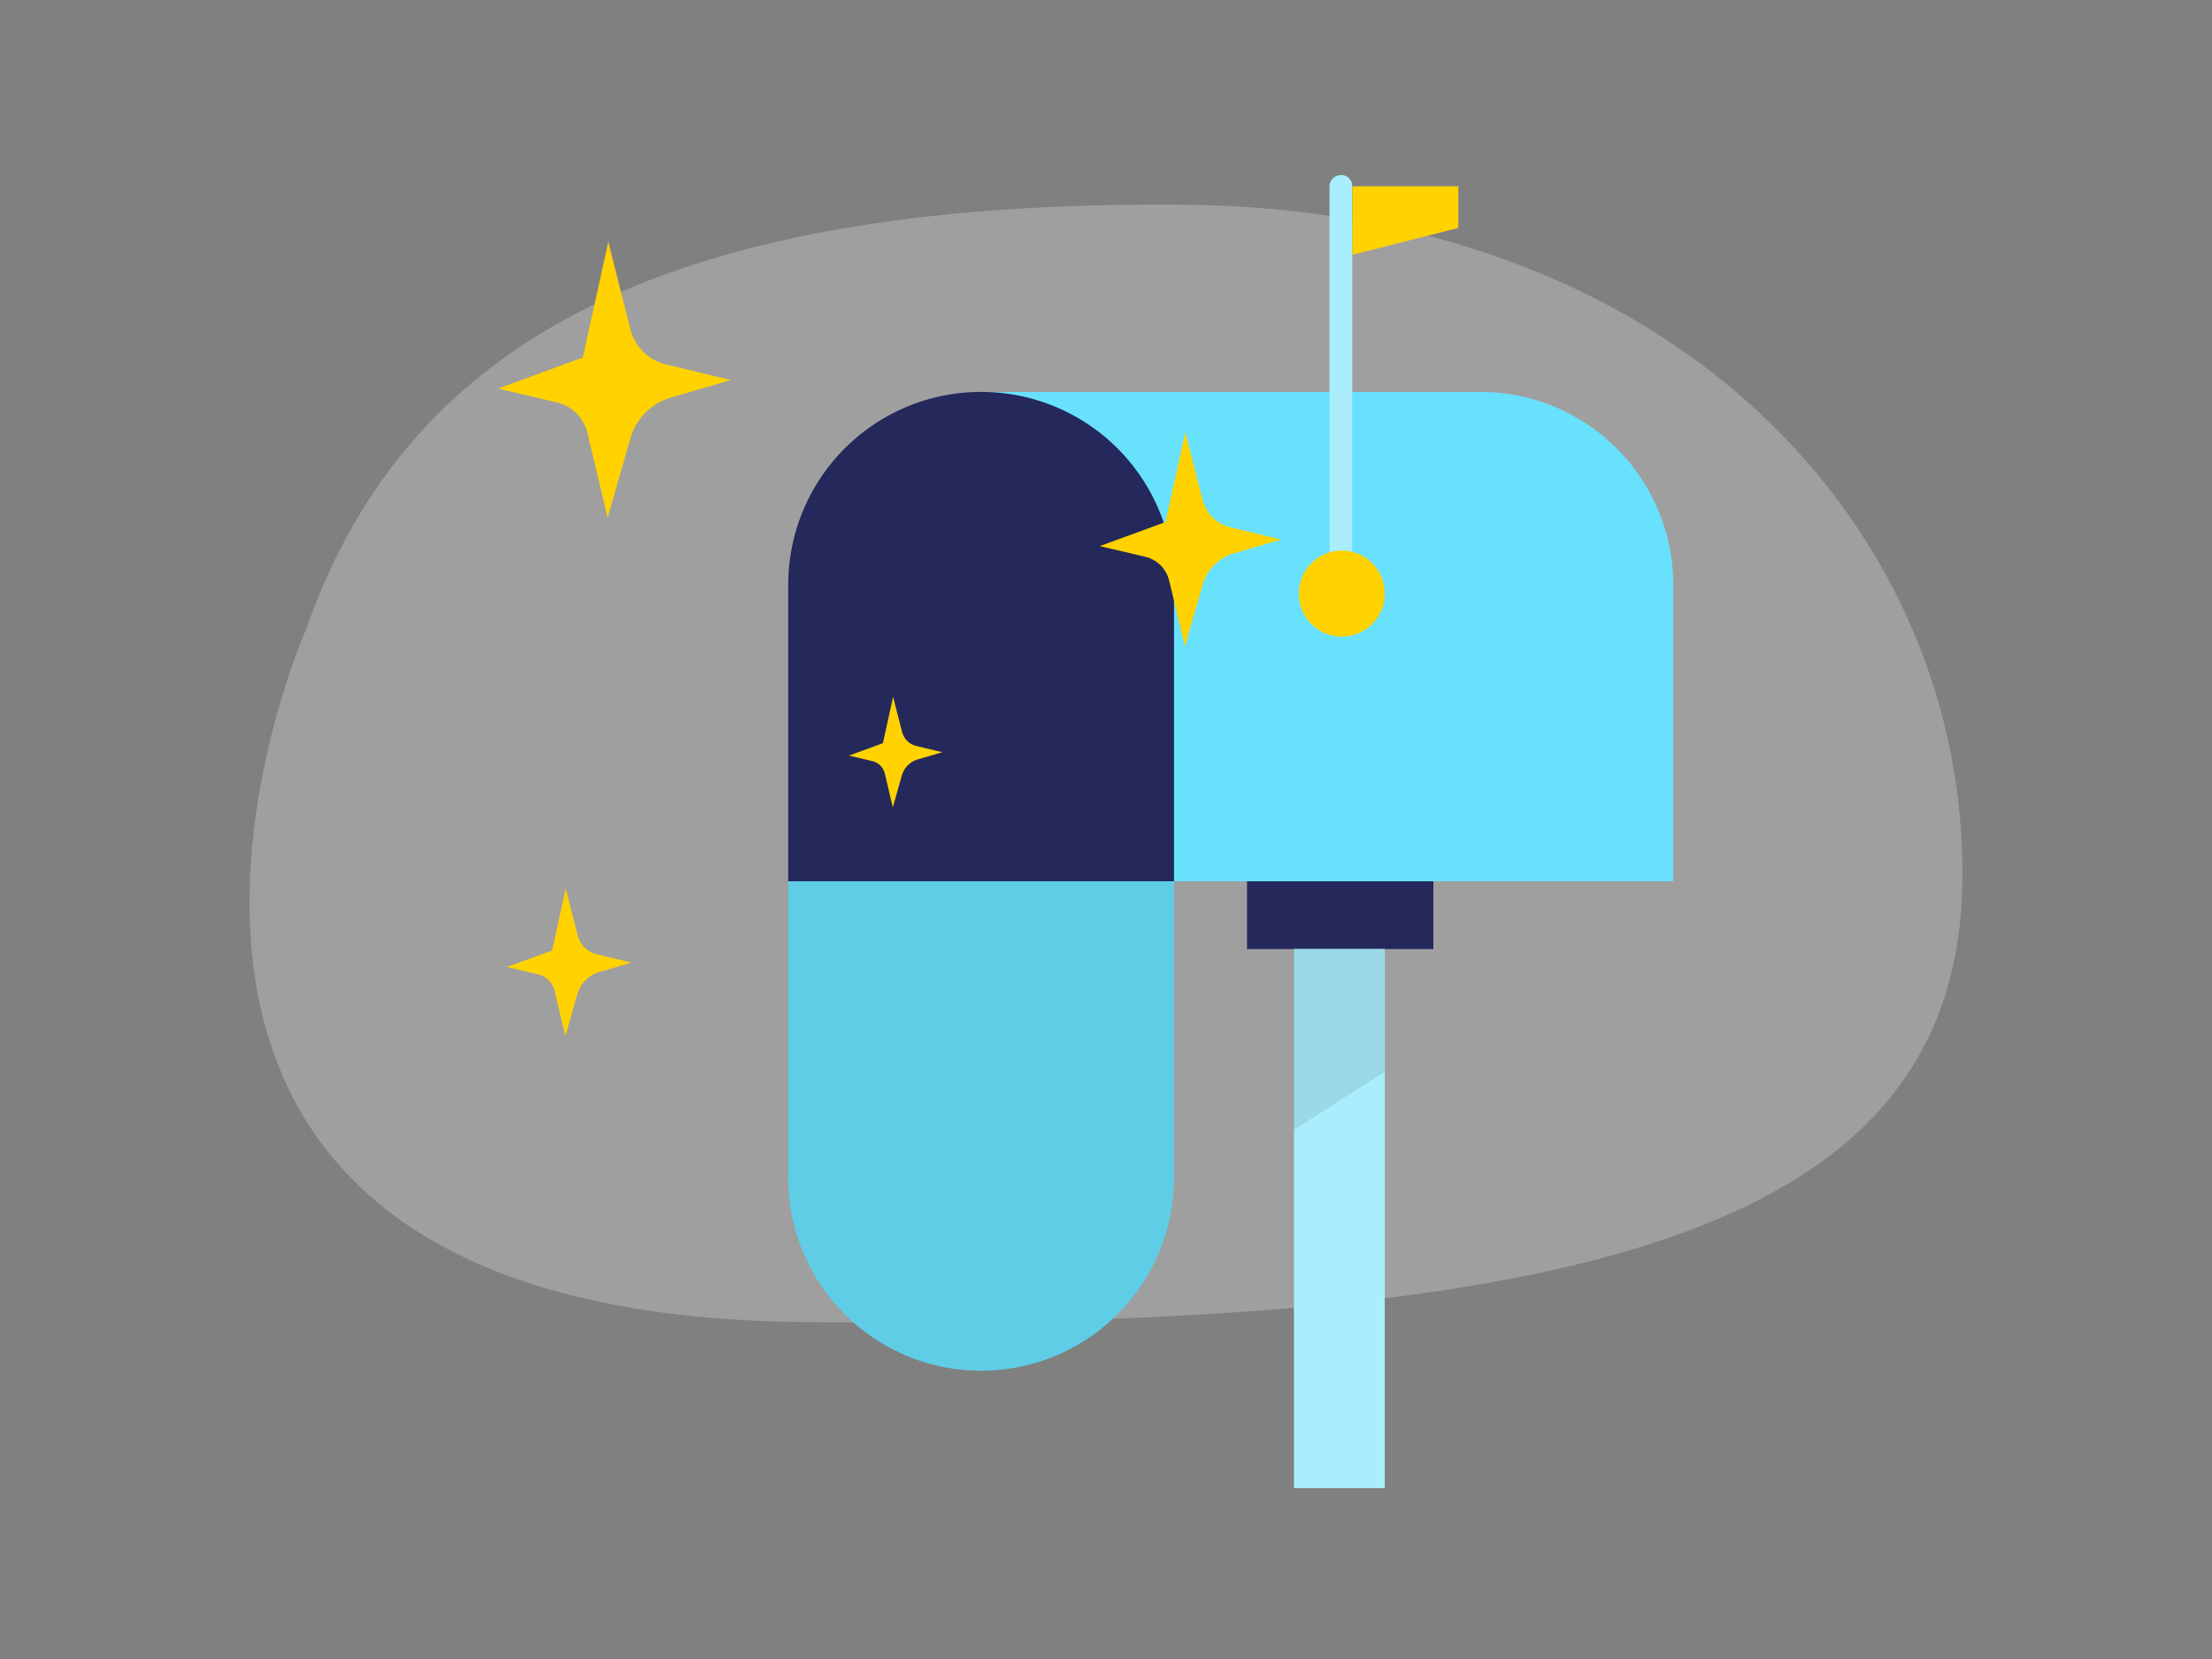 <svg id="Layer_1" data-name="Layer 1" xmlns="http://www.w3.org/2000/svg" viewBox="0 0 400 300"><rect x="0" y="0" width="400" height="300" fill="#808080" stroke="none"/><path d="M55.31,113.88S.66,237.33,144.55,239.06s209.67-17.23,210.32-80S303.7,37.6,213.37,37,74.19,59.92,55.31,113.88Z" fill="#e6e6e6" opacity="0.3"/><path d="M267.69,70.87H177.42l1.24,88.5H302.57V105.74A34.88,34.88,0,0,0,267.69,70.87Z" fill="#68e1fd"/><path d="M177.42,70.87h0a34.88,34.88,0,0,1,34.88,34.88v53.62a0,0,0,0,1,0,0H142.54a0,0,0,0,1,0,0V105.74A34.88,34.88,0,0,1,177.42,70.87Z" fill="#24285b"/><path d="M177.42,159.37h0a34.88,34.88,0,0,1,34.88,34.88v53.62a0,0,0,0,1,0,0H142.54a0,0,0,0,1,0,0V194.25a34.88,34.88,0,0,1,34.88-34.88Z" transform="translate(354.84 407.24) rotate(180)" fill="#68e1fd"/><path d="M177.42,159.37h0a34.88,34.88,0,0,1,34.88,34.88v53.62a0,0,0,0,1,0,0H142.54a0,0,0,0,1,0,0V194.25a34.88,34.88,0,0,1,34.88-34.88Z" transform="translate(354.84 407.24) rotate(180)" opacity="0.09"/><path d="M242.52,31.65h0a2,2,0,0,1,2,2v73.65a0,0,0,0,1,0,0h-4.09a0,0,0,0,1,0,0V33.69a2,2,0,0,1,2-2Z" fill="#68e1fd"/><path d="M242.52,31.65h0a2,2,0,0,1,2,2v73.65a0,0,0,0,1,0,0h-4.09a0,0,0,0,1,0,0V33.69a2,2,0,0,1,2-2Z" fill="#fff" opacity="0.44"/><circle cx="242.64" cy="107.34" r="7.78" fill="#ffd200"/><polygon points="244.56 33.69 263.71 33.69 263.71 41.22 244.56 46.07 244.56 33.69" fill="#ffd200"/><rect x="225.5" y="159.37" width="33.7" height="12.25" fill="#24285b"/><rect x="234.01" y="171.62" width="16.4" height="97.48" fill="#68e1fd"/><rect x="234.01" y="171.62" width="16.4" height="97.48" fill="#fff" opacity="0.44"/><polygon points="234.01 171.62 234.01 204.29 250.41 193.84 250.41 171.62 234.01 171.62" opacity="0.09"/><path d="M105.39,64.65,110,43.71,114,59.58a8.72,8.72,0,0,0,6.39,6.3l11.76,2.85-10.9,3.19A10.73,10.73,0,0,0,114,79.28l-4.12,14.35L106.22,78.3a7.5,7.5,0,0,0-5.57-5.55L90.07,70.27Z" fill="#ffd200"/><path d="M210.77,94.4l3.57-16.27,3.16,12.33a6.77,6.77,0,0,0,5,4.89l9.14,2.22-8.48,2.48a8.34,8.34,0,0,0-5.68,5.71l-3.2,11.15L211.42,105a5.81,5.81,0,0,0-4.33-4.32l-8.22-1.93Z" fill="#ffd200"/><path d="M99.84,171.89l2.46-11.2,2.17,8.48a4.68,4.68,0,0,0,3.42,3.38l6.29,1.52-5.83,1.71a5.73,5.73,0,0,0-3.92,3.94l-2.2,7.67-1.94-8.2a4,4,0,0,0-3-3l-5.66-1.33Z" fill="#ffd200"/><path d="M159.66,134.39,161.5,126l1.63,6.36a3.48,3.48,0,0,0,2.56,2.53l4.72,1.14L166,137.31a4.3,4.3,0,0,0-2.93,2.95L161.45,146,160,139.87a3,3,0,0,0-2.24-2.23l-4.24-1Z" fill="#ffd200"/></svg>